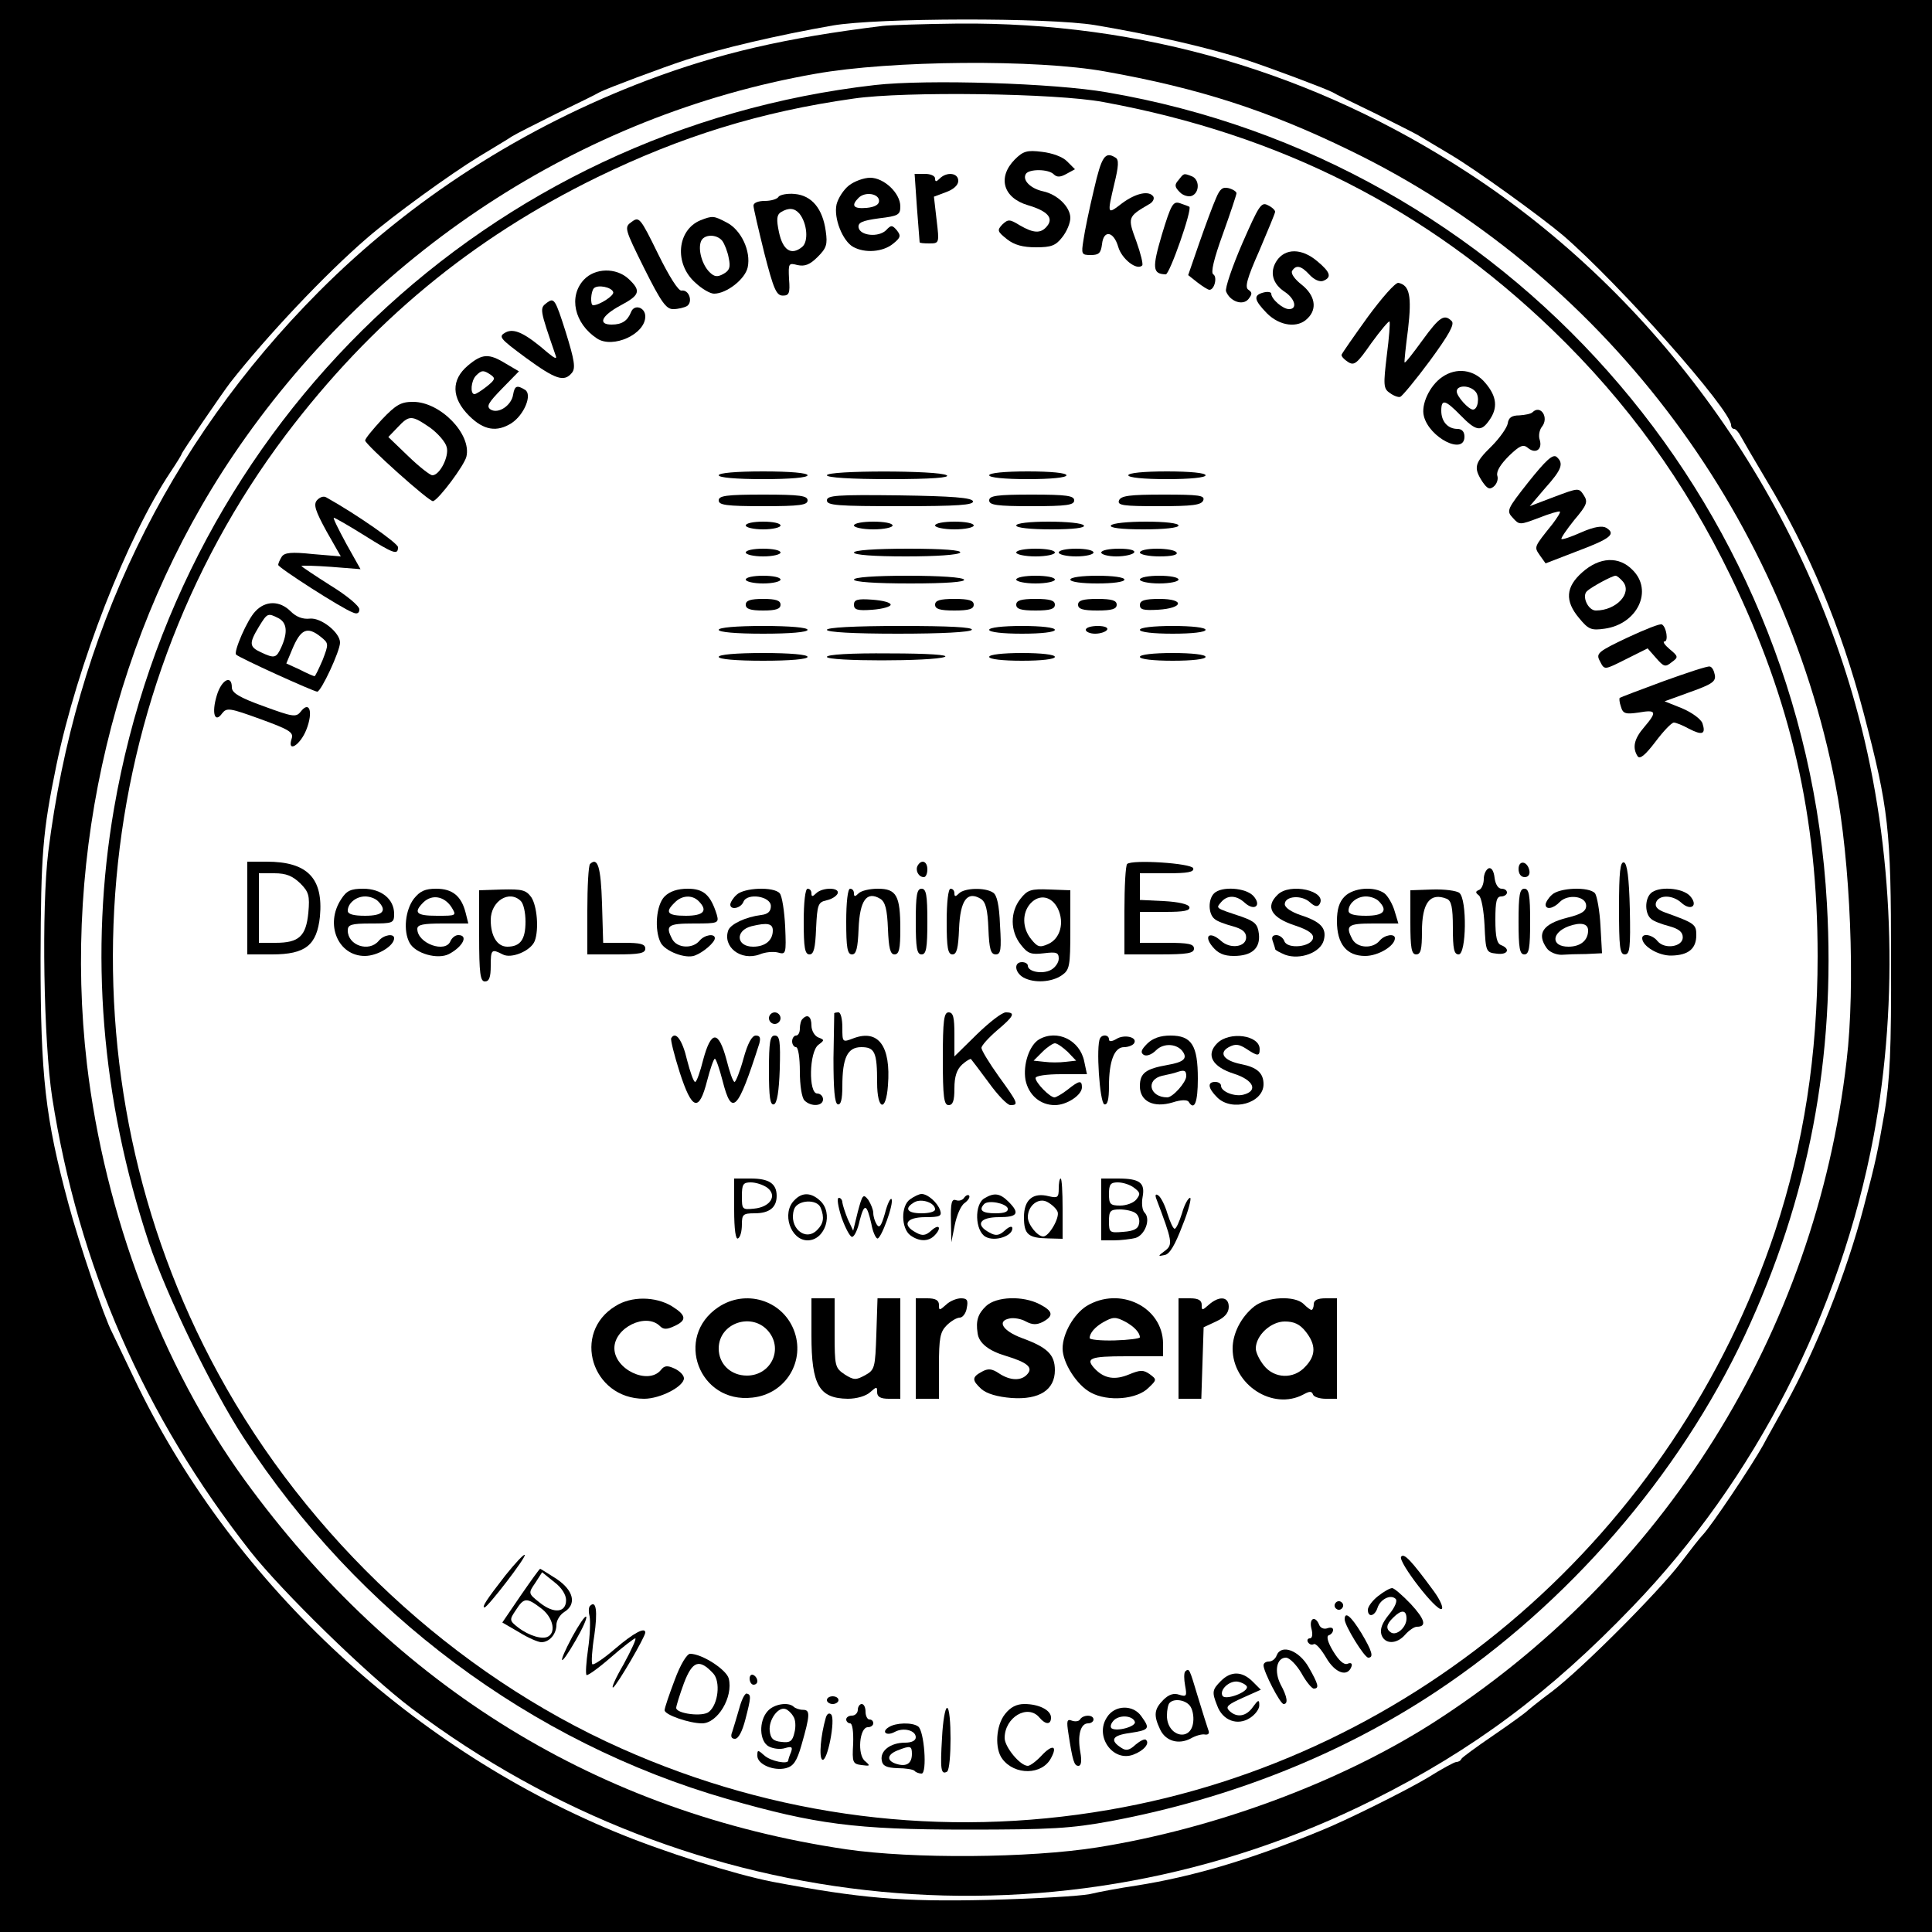 <?xml version="1.0" standalone="no"?>
<!DOCTYPE svg PUBLIC "-//W3C//DTD SVG 20010904//EN"
 "http://www.w3.org/TR/2001/REC-SVG-20010904/DTD/svg10.dtd">
<svg version="1.0" xmlns="http://www.w3.org/2000/svg"
 width="500pt" height="500pt" viewBox="0 0 500 500"
 preserveAspectRatio="xMidYMid meet">
<g transform="translate(0,500) scale(0.1,-0.1)"
fill="#000000" stroke="none">
<path d="M0 2500 l0 -2500 2500 0 2500 0 0 2500 0 2500 -2500 0 -2500 0 0
-2500z m2834 2435 c149 -25 297 -59 391 -90 64 -21 202 -73 222 -83 10 -6 61
-31 113 -56 52 -26 102 -51 110 -56 8 -5 45 -27 82 -49 68 -40 236 -162 293
-210 145 -125 435 -452 435 -491 0 -5 3 -10 8 -10 4 0 12 -9 17 -19 6 -11 35
-61 66 -113 111 -184 193 -380 252 -603 65 -248 71 -301 71 -635 1 -237 -3
-316 -17 -400 -18 -102 -21 -120 -54 -245 -45 -172 -124 -369 -202 -510 -24
-44 -51 -91 -58 -105 -30 -54 -134 -209 -156 -232 -7 -7 -32 -39 -57 -72 -58
-76 -256 -275 -334 -334 -34 -25 -63 -49 -66 -52 -3 -3 -41 -31 -85 -61 -44
-30 -81 -57 -83 -61 -2 -5 -8 -8 -13 -8 -5 0 -38 -18 -73 -40 -55 -33 -213
-112 -281 -139 -180 -74 -329 -118 -475 -141 -41 -6 -95 -16 -120 -22 -25 -5
-144 -12 -265 -15 -221 -5 -328 4 -556 47 -97 19 -282 77 -409 130 -540 224
-997 656 -1244 1175 -26 55 -52 108 -56 117 -20 37 -87 235 -113 333 -60 222
-72 330 -72 635 1 271 5 325 41 500 54 260 183 590 295 758 16 24 29 45 29 47
0 4 106 159 126 185 95 121 247 282 354 374 67 58 216 166 290 211 36 22 75
45 85 52 11 7 63 33 115 59 52 25 103 50 113 56 20 10 158 62 222 83 88 29
237 64 380 89 116 20 558 21 679 1z"/>
<path d="M2285 4933 c-254 -31 -424 -71 -608 -140 -323 -122 -614 -309 -852
-548 -393 -395 -630 -887 -700 -1449 -18 -146 -12 -493 10 -636 68 -435 237
-823 513 -1175 82 -104 303 -320 417 -406 727 -548 1685 -639 2489 -237 258
129 458 278 671 500 318 330 538 761 624 1218 66 353 52 745 -40 1090 -152
572 -520 1084 -1010 1403 -398 260 -843 390 -1319 386 -91 -1 -178 -4 -195 -6z
m575 -118 c242 -43 422 -101 635 -205 645 -313 1118 -931 1255 -1640 39 -198
52 -522 29 -715 -81 -705 -475 -1334 -1074 -1716 -241 -153 -563 -272 -865
-320 -176 -28 -479 -30 -650 -5 -637 94 -1167 419 -1557 956 -214 295 -362
686 -408 1076 -64 549 73 1123 378 1575 353 523 898 881 1507 988 196 35 573
38 750 6z"/>
<path d="M2265 4780 c-1000 -114 -1797 -871 -1970 -1873 -64 -371 -33 -751 90
-1122 46 -137 163 -379 245 -505 296 -455 745 -790 1253 -936 227 -65 331 -79
617 -79 222 0 271 3 375 22 309 58 598 173 843 336 340 226 627 558 797 920
166 355 236 719 213 1119 -59 1051 -833 1923 -1863 2099 -137 24 -466 34 -600
19z m590 -44 c458 -84 837 -276 1163 -590 194 -187 343 -394 461 -637 156
-322 225 -623 225 -984 0 -255 -36 -486 -110 -711 -261 -783 -927 -1361 -1725
-1498 -429 -74 -862 -19 -1261 159 -433 193 -812 546 -1043 970 -420 769 -350
1734 175 2430 221 292 480 507 805 666 218 106 423 170 665 204 131 19 522 14
645 -9z"/>
<path d="M2626 4587 c-45 -46 -30 -99 34 -118 51 -15 67 -33 50 -54 -16 -20
-35 -19 -71 2 -26 16 -30 16 -45 2 -14 -15 -13 -18 12 -38 19 -15 41 -21 75
-21 39 0 51 4 68 26 12 15 21 37 21 50 0 28 -33 61 -71 69 -32 7 -54 29 -44
45 8 13 58 13 72 -1 8 -8 17 -8 33 1 l22 12 -20 20 c-11 12 -39 22 -65 25 -39
5 -49 2 -71 -20z"/>
<path d="M2831 4509 c-12 -50 -24 -108 -27 -130 -6 -37 -5 -39 19 -39 21 0 26
5 29 28 4 38 30 34 42 -7 9 -31 48 -62 62 -48 3 3 -4 31 -15 62 -23 62 -23 64
32 96 10 5 15 14 12 20 -11 17 -46 9 -81 -17 -39 -30 -39 -30 -20 51 11 45 12
62 3 67 -27 17 -36 4 -56 -83z"/>
<path d="M2373 4463 c4 -49 7 -89 7 -90 0 -2 11 -3 25 -3 26 0 26 1 19 60 l-7
61 32 12 c19 7 31 18 31 29 0 21 -30 24 -48 6 -9 -9 -12 -9 -12 0 0 7 -12 12
-26 12 l-27 0 6 -87z"/>
<path d="M3050 4534 c-11 -12 -10 -18 3 -31 8 -9 23 -13 31 -10 21 8 21 43 0
51 -21 8 -20 8 -34 -10z"/>
<path d="M2197 4520 c-14 -11 -28 -33 -32 -49 -8 -36 16 -95 43 -110 31 -17
77 -13 103 8 20 16 21 21 10 35 -12 14 -15 14 -28 0 -20 -19 -67 -14 -71 7 -2
13 9 18 53 24 50 6 55 9 55 31 0 34 -42 74 -78 74 -16 0 -41 -9 -55 -20z m78
-40 c0 -10 -12 -16 -32 -18 -35 -3 -41 6 -21 26 17 17 53 11 53 -8z"/>
<path d="M3147 4487 c-8 -18 -27 -69 -43 -115 l-29 -84 24 -19 c13 -10 27 -19
31 -19 13 0 21 33 10 40 -7 4 1 39 25 105 19 53 35 101 35 105 0 4 -9 10 -20
13 -16 4 -23 -2 -33 -26z"/>
<path d="M2015 4491 c-3 -6 -19 -11 -36 -11 -17 0 -29 -5 -29 -12 0 -7 13 -62
28 -123 24 -93 31 -110 48 -110 16 0 19 6 16 43 -2 41 -1 42 22 36 19 -4 32 1
52 21 23 23 26 32 21 67 -8 58 -36 92 -80 96 -19 2 -38 -2 -42 -7z m54 -44
c20 -25 24 -72 7 -86 -28 -23 -50 -9 -60 38 -7 33 -6 45 5 52 20 12 35 11 48
-4z"/>
<path d="M3007 4393 c-26 -88 -24 -102 10 -103 10 0 69 168 61 175 -2 1 -12 5
-24 9 -18 6 -23 -2 -47 -81z"/>
<path d="M3215 4370 c-26 -60 -45 -116 -42 -124 10 -26 43 -38 58 -20 10 13
10 17 0 24 -10 6 -4 29 28 101 22 52 41 97 41 101 0 4 -8 12 -19 17 -17 9 -23
-1 -66 -99z"/>
<path d="M1635 4426 c-20 -14 -19 -17 32 -120 44 -88 57 -106 75 -106 13 0 29
4 36 8 16 11 5 43 -14 40 -8 -2 -32 36 -61 95 -46 94 -49 97 -68 83z"/>
<path d="M1813 4430 c-61 -25 -69 -113 -13 -162 17 -16 38 -28 48 -28 32 0 80
37 87 68 9 42 -17 97 -54 116 -34 18 -37 18 -68 6z m56 -53 c6 -8 14 -28 17
-45 5 -24 2 -32 -14 -41 -16 -9 -24 -7 -36 5 -19 19 -30 58 -22 79 7 19 40 20
55 2z"/>
<path d="M3304 4325 c-19 -29 -11 -60 22 -81 26 -18 32 -44 10 -44 -16 0 -46
26 -46 40 0 4 -9 6 -20 3 -27 -7 -25 -19 9 -54 33 -33 80 -39 105 -13 26 25
19 60 -15 87 -18 14 -29 29 -25 36 10 16 23 14 45 -10 12 -13 26 -19 35 -16
23 9 20 22 -15 51 -40 34 -83 34 -105 1z"/>
<path d="M1511 4276 c-40 -43 -25 -113 34 -152 41 -27 125 11 125 57 0 24 -29
33 -37 11 -9 -22 -23 -32 -50 -32 -37 0 -26 23 22 49 51 27 55 38 22 69 -32
30 -87 29 -116 -2z m76 -32 c3 -9 -36 -34 -52 -34 -8 0 -6 36 2 44 10 10 46 3
50 -10z"/>
<path d="M3540 4180 c-36 -50 -66 -93 -68 -98 -1 -4 6 -12 17 -19 16 -10 23
-4 60 49 24 33 45 58 47 56 2 -3 -1 -42 -7 -88 -9 -76 -9 -86 8 -97 9 -7 22
-12 27 -10 5 2 40 44 77 94 49 67 64 94 56 102 -19 19 -31 12 -76 -50 -24 -33
-44 -59 -46 -57 -1 2 3 41 9 86 10 86 4 114 -25 120 -8 1 -43 -39 -79 -88z"/>
<path d="M1416 4217 c-20 -15 -20 -15 22 -137 4 -10 -2 -8 -19 6 -60 52 -88
65 -110 54 -20 -11 -17 -15 52 -66 78 -57 99 -63 119 -39 10 12 7 32 -16 106
-27 85 -30 89 -48 76z"/>
<path d="M1211 4054 c-44 -37 -43 -84 3 -130 38 -38 72 -43 110 -19 33 22 54
74 35 86 -21 13 -27 11 -31 -12 -4 -28 -38 -51 -58 -39 -12 8 -7 17 29 54 l44
45 -34 20 c-44 27 -61 26 -98 -5z m59 -24 c13 -9 11 -13 -10 -30 -14 -11 -28
-20 -32 -20 -12 0 -9 35 4 48 14 14 19 15 38 2z"/>
<path d="M3732 4024 c-32 -22 -55 -71 -47 -101 14 -56 105 -102 105 -53 0 13
-7 20 -18 20 -25 0 -42 19 -42 47 0 31 10 29 50 -12 40 -41 53 -43 74 -13 23
32 20 62 -10 97 -29 35 -75 41 -112 15z m87 -38 c11 -13 6 -46 -7 -46 -11 0
-42 34 -42 47 0 17 34 17 49 -1z"/>
<path d="M988 3914 c-23 -25 -43 -49 -43 -54 0 -10 168 -161 176 -157 16 6 80
92 86 115 14 58 -67 142 -138 142 -31 0 -44 -7 -81 -46z m124 -20 c21 -15 41
-38 44 -51 7 -24 -18 -73 -37 -73 -6 0 -34 22 -62 49 l-52 50 24 25 c30 32 36
32 83 0z"/>
<path d="M3966 3933 c-4 -4 -19 -7 -34 -8 -20 0 -28 -6 -30 -21 -2 -11 -21
-38 -42 -59 -44 -43 -47 -55 -24 -91 13 -19 19 -22 30 -13 8 7 12 19 9 28 -3
11 8 29 30 51 28 27 37 31 49 21 20 -17 38 -4 31 20 -4 11 -1 26 5 34 20 24
-3 59 -24 38z"/>
<path d="M3956 3753 c-56 -71 -58 -75 -41 -93 17 -19 18 -19 68 0 28 11 52 18
54 16 2 -2 -7 -16 -19 -32 -49 -61 -48 -59 -33 -81 l15 -21 83 32 c85 32 100
44 74 60 -10 6 -31 3 -63 -11 -27 -12 -50 -20 -53 -18 -2 2 13 24 33 49 33 39
36 47 25 64 -13 20 -13 20 -77 -4 l-63 -24 40 47 c43 48 49 64 29 81 -10 7
-28 -10 -72 -65z"/>
<path d="M1860 3770 c0 -6 45 -10 115 -10 70 0 115 4 115 10 0 6 -45 10 -115
10 -70 0 -115 -4 -115 -10z"/>
<path d="M2140 3770 c0 -6 61 -10 163 -10 108 0 157 4 147 10 -20 13 -310 13
-310 0z"/>
<path d="M2560 3770 c0 -6 40 -10 100 -10 60 0 100 4 100 10 0 6 -40 10 -100
10 -60 0 -100 -4 -100 -10z"/>
<path d="M2920 3770 c0 -6 40 -10 100 -10 60 0 100 4 100 10 0 6 -40 10 -100
10 -60 0 -100 -4 -100 -10z"/>
<path d="M820 3705 c-9 -11 -4 -27 25 -80 l37 -65 -72 6 c-56 6 -74 4 -81 -7
-5 -8 -9 -17 -9 -21 0 -7 165 -113 193 -123 11 -5 17 -2 17 8 0 9 -34 37 -75
62 -41 26 -75 49 -75 50 0 2 35 1 77 -2 l76 -6 -37 66 c-20 37 -35 67 -32 67
3 0 38 -20 78 -45 78 -49 88 -52 88 -31 0 10 -107 85 -186 129 -7 4 -17 0 -24
-8z"/>
<path d="M1860 3705 c0 -12 19 -15 115 -15 96 0 115 3 115 15 0 12 -19 15
-115 15 -96 0 -115 -3 -115 -15z"/>
<path d="M2140 3705 c0 -13 27 -15 191 -15 148 0 190 3 187 13 -4 9 -53 13
-191 15 -162 2 -187 0 -187 -13z"/>
<path d="M2560 3705 c0 -12 19 -15 110 -15 91 0 110 3 110 15 0 12 -19 15
-110 15 -91 0 -110 -3 -110 -15z"/>
<path d="M2896 3705 c-5 -13 11 -15 103 -15 88 0 110 3 115 15 5 13 -11 15
-103 15 -88 0 -110 -3 -115 -15z"/>
<path d="M1930 3640 c0 -5 20 -10 45 -10 25 0 45 5 45 10 0 6 -20 10 -45 10
-25 0 -45 -4 -45 -10z"/>
<path d="M2210 3640 c0 -5 23 -10 50 -10 28 0 50 5 50 10 0 6 -22 10 -50 10
-27 0 -50 -4 -50 -10z"/>
<path d="M2420 3640 c0 -5 23 -10 50 -10 28 0 50 5 50 10 0 6 -22 10 -50 10
-27 0 -50 -4 -50 -10z"/>
<path d="M2630 3640 c0 -6 37 -10 91 -10 57 0 88 4 84 10 -3 6 -44 10 -91 10
-49 0 -84 -4 -84 -10z"/>
<path d="M2875 3640 c-4 -6 27 -10 84 -10 54 0 91 4 91 10 0 6 -35 10 -84 10
-47 0 -88 -4 -91 -10z"/>
<path d="M1930 3570 c0 -5 20 -10 45 -10 25 0 45 5 45 10 0 6 -20 10 -45 10
-25 0 -45 -4 -45 -10z"/>
<path d="M2210 3570 c0 -6 51 -10 134 -10 79 0 137 4 141 10 4 6 -43 10 -134
10 -87 0 -141 -4 -141 -10z"/>
<path d="M2630 3570 c0 -5 23 -10 50 -10 28 0 50 5 50 10 0 6 -22 10 -50 10
-27 0 -50 -4 -50 -10z"/>
<path d="M2740 3570 c0 -5 20 -10 45 -10 25 0 45 5 45 10 0 6 -20 10 -45 10
-25 0 -45 -4 -45 -10z"/>
<path d="M2850 3570 c0 -5 18 -10 39 -10 22 0 43 5 46 10 4 6 -12 10 -39 10
-25 0 -46 -4 -46 -10z"/>
<path d="M2950 3570 c0 -5 23 -10 51 -10 31 0 48 4 44 10 -3 6 -26 10 -51 10
-24 0 -44 -4 -44 -10z"/>
<path d="M4095 3519 c-43 -38 -46 -74 -8 -119 24 -29 31 -32 66 -27 85 12 126
99 72 152 -35 36 -85 34 -130 -6z m105 -24 c25 -30 -17 -75 -70 -75 -20 0 -37
37 -23 50 10 10 65 40 74 40 4 0 12 -7 19 -15z"/>
<path d="M1930 3500 c0 -5 20 -10 45 -10 25 0 45 5 45 10 0 6 -20 10 -45 10
-25 0 -45 -4 -45 -10z"/>
<path d="M2210 3500 c0 -6 55 -10 146 -10 94 0 143 4 139 10 -4 6 -63 10 -146
10 -86 0 -139 -4 -139 -10z"/>
<path d="M2630 3500 c0 -5 23 -10 50 -10 28 0 50 5 50 10 0 6 -22 10 -50 10
-27 0 -50 -4 -50 -10z"/>
<path d="M2770 3500 c0 -6 30 -10 70 -10 40 0 70 4 70 10 0 6 -30 10 -70 10
-40 0 -70 -4 -70 -10z"/>
<path d="M2950 3500 c0 -5 23 -10 50 -10 28 0 50 5 50 10 0 6 -22 10 -50 10
-27 0 -50 -4 -50 -10z"/>
<path d="M1930 3435 c0 -11 12 -15 45 -15 33 0 45 4 45 15 0 11 -12 15 -45 15
-33 0 -45 -4 -45 -15z"/>
<path d="M2210 3435 c0 -13 9 -16 48 -13 26 2 47 8 47 13 0 6 -21 11 -47 13
-39 3 -48 0 -48 -13z"/>
<path d="M2420 3435 c0 -11 12 -15 50 -15 38 0 50 4 50 15 0 11 -12 15 -50 15
-38 0 -50 -4 -50 -15z"/>
<path d="M2630 3435 c0 -11 12 -15 50 -15 38 0 50 4 50 15 0 11 -12 15 -50 15
-38 0 -50 -4 -50 -15z"/>
<path d="M2790 3435 c0 -11 12 -15 50 -15 38 0 50 4 50 15 0 11 -12 15 -50 15
-38 0 -50 -4 -50 -15z"/>
<path d="M2950 3434 c0 -12 10 -14 47 -12 66 4 70 28 4 28 -39 0 -51 -4 -51
-16z"/>
<path d="M661 3418 c-21 -21 -57 -105 -50 -112 7 -8 201 -96 210 -96 10 0 59
105 59 127 0 26 -49 65 -78 62 -18 -2 -35 4 -50 19 -28 28 -65 28 -91 0z m60
-18 c22 -12 24 -37 7 -75 -13 -28 -17 -30 -53 -13 -30 14 -31 23 -5 66 22 36
23 36 51 22z m109 -48 c21 -17 21 -18 5 -60 -10 -23 -19 -42 -21 -42 -2 0 -19
7 -38 17 l-35 16 15 36 c22 53 39 61 74 33z"/>
<path d="M4212 3350 c-76 -36 -82 -41 -72 -60 13 -25 10 -25 72 6 l52 26 22
-25 c20 -23 24 -24 40 -11 18 13 18 15 -5 34 -13 11 -19 20 -13 20 10 0 5 37
-7 44 -4 3 -44 -13 -89 -34z"/>
<path d="M1860 3370 c0 -6 45 -10 115 -10 70 0 115 4 115 10 0 6 -45 10 -115
10 -70 0 -115 -4 -115 -10z"/>
<path d="M2140 3370 c0 -6 68 -10 184 -10 113 0 187 4 191 10 4 7 -60 10 -184
10 -121 0 -191 -4 -191 -10z"/>
<path d="M2560 3370 c0 -6 35 -10 85 -10 50 0 85 4 85 10 0 6 -35 10 -85 10
-50 0 -85 -4 -85 -10z"/>
<path d="M2810 3370 c0 -5 11 -10 24 -10 14 0 28 5 31 10 4 6 -7 10 -24 10
-17 0 -31 -4 -31 -10z"/>
<path d="M2950 3370 c0 -6 35 -10 85 -10 50 0 85 4 85 10 0 6 -35 10 -85 10
-50 0 -85 -4 -85 -10z"/>
<path d="M1860 3300 c0 -6 45 -10 115 -10 70 0 115 4 115 10 0 6 -45 10 -115
10 -70 0 -115 -4 -115 -10z"/>
<path d="M2140 3300 c0 -12 276 -12 305 0 12 5 -42 9 -142 9 -103 1 -163 -3
-163 -9z"/>
<path d="M2560 3300 c0 -6 35 -10 85 -10 50 0 85 4 85 10 0 6 -35 10 -85 10
-50 0 -85 -4 -85 -10z"/>
<path d="M2950 3300 c0 -6 35 -10 85 -10 50 0 85 4 85 10 0 6 -35 10 -85 10
-50 0 -85 -4 -85 -10z"/>
<path d="M4305 3237 c-60 -22 -112 -42 -113 -43 -2 -1 -1 -12 3 -23 5 -18 12
-20 46 -15 46 8 48 2 14 -38 -26 -30 -31 -53 -17 -75 6 -9 20 3 46 37 21 28
42 50 48 50 5 0 23 -7 39 -16 35 -18 44 -14 35 14 -4 11 -27 28 -53 39 l-45
18 66 24 c56 20 67 27 64 44 -2 11 -7 21 -13 22 -5 2 -59 -16 -120 -38z"/>
<path d="M561 3200 c-14 -46 -5 -73 14 -46 12 15 19 14 99 -15 74 -27 86 -34
81 -50 -13 -39 22 -18 38 23 18 46 8 76 -15 46 -12 -15 -21 -13 -95 14 -64 23
-83 35 -83 49 0 34 -27 20 -39 -21z"/>
<path d="M640 2650 l0 -120 64 0 c87 0 116 24 124 98 9 99 -32 142 -138 142
l-50 0 0 -120z m137 64 c22 -22 25 -32 21 -76 -6 -61 -24 -78 -85 -78 l-43 0
0 90 0 90 40 0 c31 0 47 -7 67 -26z"/>
<path d="M1527 2764 c-4 -4 -7 -58 -7 -121 l0 -113 75 0 c60 0 75 3 75 15 0
12 -13 15 -55 15 l-54 0 -3 102 c-3 94 -11 121 -31 102z"/>
<path d="M2375 2760 c-7 -12 2 -30 16 -30 5 0 9 9 9 20 0 21 -15 27 -25 10z"/>
<path d="M2917 2764 c-4 -4 -7 -58 -7 -121 l0 -113 90 0 c73 0 90 3 90 15 0
12 -14 15 -70 15 l-70 0 0 40 0 40 66 0 c48 0 65 3 62 13 -3 7 -28 13 -66 15
l-62 3 0 34 0 35 71 0 c52 0 70 3 67 13 -5 13 -158 23 -171 11z"/>
<path d="M3930 2751 c0 -12 6 -21 16 -21 9 0 14 7 12 17 -5 25 -28 28 -28 4z"/>
<path d="M4190 2651 c0 -102 2 -121 15 -121 13 0 15 17 13 117 -2 82 -7 118
-15 121 -10 3 -13 -25 -13 -117z"/>
<path d="M3853 2753 c-7 -3 -13 -15 -13 -28 0 -13 -6 -26 -12 -28 -10 -4 -10
-7 -1 -14 7 -5 13 -39 15 -78 3 -68 4 -70 31 -73 29 -4 37 12 12 22 -11 4 -15
21 -15 66 0 47 3 60 15 60 8 0 15 5 15 10 0 6 -6 10 -14 10 -9 0 -16 12 -18
28 -2 18 -8 27 -15 25z"/>
<path d="M883 2673 c-43 -65 -8 -147 61 -147 33 0 76 26 76 46 0 13 -27 9 -40
-7 -25 -30 -80 -12 -80 27 0 15 9 18 60 18 57 0 60 1 60 25 0 38 -33 65 -80
65 -32 0 -43 -5 -57 -27z m95 -5 c25 -25 13 -38 -33 -38 -30 0 -45 4 -45 13 0
19 21 37 45 37 12 0 26 -5 33 -12z"/>
<path d="M1071 2674 c-22 -29 -28 -83 -11 -114 15 -28 73 -44 102 -29 36 19
51 49 24 49 -8 0 -16 -7 -20 -15 -12 -33 -86 -7 -86 31 0 11 15 14 66 14 l66
0 -7 28 c-11 43 -34 62 -76 62 -29 0 -42 -6 -58 -26z m97 -21 c14 -23 14 -23
-37 -23 -54 0 -62 8 -35 35 22 21 53 16 72 -12z"/>
<path d="M1240 2578 c0 -98 3 -118 15 -118 11 0 15 11 15 40 0 43 2 45 31 30
22 -12 73 9 83 35 11 30 6 90 -9 113 -14 19 -24 21 -75 20 l-60 -2 0 -118z
m108 90 c7 -7 12 -30 12 -53 0 -46 -13 -65 -47 -65 -26 0 -43 27 -43 69 0 49
48 79 78 49z"/>
<path d="M1720 2680 c-22 -22 -27 -87 -10 -120 12 -22 64 -42 88 -33 22 8 52
34 52 45 0 13 -27 9 -40 -7 -18 -21 -57 -19 -70 4 -19 36 -12 41 56 41 63 0
65 1 59 23 -16 51 -34 67 -75 67 -27 0 -47 -7 -60 -20z m88 -12 c25 -25 13
-38 -33 -38 -48 0 -55 9 -29 34 18 19 45 21 62 4z"/>
<path d="M1906 2684 c-9 -8 -16 -20 -16 -25 0 -15 27 -10 34 7 9 24 71 15 71
-11 0 -14 -8 -21 -25 -23 -40 -5 -78 -23 -85 -39 -16 -43 32 -81 81 -63 14 6
35 8 47 5 21 -6 22 -4 19 67 -2 40 -8 79 -14 86 -15 18 -93 15 -112 -4z m94
-92 c0 -26 -20 -42 -51 -42 -44 0 -47 42 -4 53 41 10 55 7 55 -11z"/>
<path d="M2080 2615 c0 -68 3 -85 15 -85 11 0 15 16 17 67 3 62 5 68 27 73 14
3 26 11 29 18 5 16 -40 16 -56 0 -9 -9 -12 -9 -12 0 0 7 -4 12 -10 12 -6 0
-10 -35 -10 -85z"/>
<path d="M2190 2615 c0 -68 3 -85 15 -85 11 0 15 16 17 66 3 74 21 99 56 78
13 -8 18 -27 20 -78 2 -50 6 -66 17 -66 12 0 15 15 15 66 0 86 -10 104 -58
104 -21 0 -43 -5 -50 -12 -9 -9 -12 -9 -12 0 0 7 -4 12 -10 12 -6 0 -10 -35
-10 -85z"/>
<path d="M2370 2615 c0 -69 3 -85 15 -85 12 0 15 16 15 85 0 69 -3 85 -15 85
-12 0 -15 -16 -15 -85z"/>
<path d="M2450 2615 c0 -68 3 -85 15 -85 11 0 15 16 17 66 3 74 21 99 56 78
13 -8 18 -27 20 -78 2 -52 6 -66 19 -66 13 0 15 12 11 76 -2 52 -8 78 -18 84
-21 14 -74 12 -88 -2 -9 -9 -12 -9 -12 0 0 7 -4 12 -10 12 -6 0 -10 -35 -10
-85z"/>
<path d="M2641 2674 c-27 -34 -27 -84 1 -119 18 -23 26 -26 60 -22 32 4 38 2
38 -14 0 -10 -9 -23 -20 -29 -22 -12 -60 -5 -60 11 0 5 -7 9 -15 9 -22 0 -19
-27 4 -40 28 -15 73 -12 99 6 20 14 22 23 22 117 l0 103 -54 2 c-48 2 -57 -1
-75 -24z m97 -26 c17 -36 6 -77 -25 -91 -22 -10 -28 -8 -44 12 -24 29 -24 69
-2 93 23 25 55 19 71 -14z"/>
<path d="M3142 2688 c-16 -16 -15 -53 1 -66 6 -6 28 -14 47 -19 25 -7 35 -15
35 -29 0 -25 -41 -31 -65 -9 -29 26 -46 14 -22 -15 14 -17 29 -24 55 -24 47 0
69 20 65 57 -3 25 -10 32 -43 44 -72 24 -68 22 -55 38 16 19 39 19 61 -1 25
-23 45 -8 23 17 -20 22 -83 26 -102 7z"/>
<path d="M3306 2684 c-32 -31 -16 -59 45 -79 36 -12 49 -22 47 -33 -4 -23 -66
-29 -74 -8 -3 9 -13 16 -21 16 -10 0 -13 -6 -9 -16 3 -9 6 -18 6 -20 0 -3 12
-9 26 -15 39 -14 92 6 100 38 8 31 -8 48 -61 65 -23 8 -40 19 -40 28 0 21 43
25 65 5 12 -11 20 -13 25 -5 21 34 -77 57 -109 24z"/>
<path d="M3480 2680 c-14 -14 -20 -33 -20 -64 0 -59 25 -90 73 -90 34 0 77 26
77 46 0 13 -27 9 -40 -7 -18 -21 -57 -19 -70 4 -19 36 -12 41 54 41 l65 0 -10
33 c-5 17 -17 38 -26 45 -26 19 -80 15 -103 -8z m88 -12 c25 -25 13 -38 -33
-38 -30 0 -45 4 -45 13 0 19 21 37 45 37 12 0 26 -5 33 -12z"/>
<path d="M3650 2613 c0 -67 3 -83 15 -83 12 0 15 13 15 59 0 75 21 102 64 85
12 -5 16 -21 16 -75 0 -55 3 -69 15 -69 20 0 22 142 2 159 -7 6 -39 10 -70 9
l-57 -2 0 -83z"/>
<path d="M3930 2615 c0 -69 3 -85 15 -85 12 0 15 16 15 85 0 69 -3 85 -15 85
-12 0 -15 -16 -15 -85z"/>
<path d="M4016 2684 c-9 -8 -16 -20 -16 -25 0 -14 20 -11 37 7 21 21 68 15 68
-10 0 -14 -12 -22 -49 -31 -63 -16 -80 -41 -53 -79 7 -10 24 -17 38 -17 13 1
42 2 64 2 l41 2 -4 71 c-2 39 -9 77 -14 84 -15 18 -93 15 -112 -4z m94 -92 c0
-26 -20 -42 -51 -42 -45 0 -45 36 1 53 31 11 50 7 50 -11z"/>
<path d="M4272 2688 c-16 -16 -15 -53 1 -66 6 -6 28 -14 47 -19 25 -7 35 -15
35 -29 0 -24 -46 -32 -65 -10 -13 17 -40 22 -40 8 0 -21 43 -46 76 -45 44 1
64 18 64 53 0 28 -4 31 -82 59 -19 7 -26 15 -22 26 8 20 43 19 65 -1 25 -23
45 -8 23 17 -20 22 -83 26 -102 7z"/>
<path d="M1990 2365 c0 -8 7 -15 15 -15 8 0 15 7 15 15 0 8 -7 15 -15 15 -8 0
-15 -7 -15 -15z"/>
<path d="M2159 2378 c0 -2 -1 -54 -2 -117 0 -80 3 -116 11 -119 8 -2 12 12 12
47 0 73 13 101 49 101 35 0 41 -13 41 -92 0 -71 23 -78 28 -7 8 102 -25 146
-89 122 -29 -11 -29 -11 -29 28 0 21 -4 39 -10 39 -5 0 -10 -1 -11 -2z"/>
<path d="M2440 2260 c0 -100 3 -120 15 -120 11 0 15 11 15 43 0 31 6 49 20 62
11 10 22 16 23 14 2 -2 23 -30 46 -61 23 -32 48 -58 56 -58 22 0 20 5 -30 74
-25 35 -45 68 -45 74 0 6 18 26 40 45 44 37 49 47 23 47 -10 0 -43 -26 -75
-57 l-58 -57 0 57 c0 44 -3 57 -15 57 -12 0 -15 -20 -15 -120z"/>
<path d="M2077 2363 c-4 -3 -7 -15 -7 -25 0 -10 -4 -18 -10 -18 -5 0 -10 -7
-10 -15 0 -8 5 -15 10 -15 6 0 10 -28 10 -63 0 -36 5 -68 12 -75 17 -17 48
-15 48 3 0 8 -7 15 -15 15 -23 0 -21 108 3 126 16 12 16 13 0 19 -10 4 -18 18
-18 31 0 23 -10 31 -23 17z"/>
<path d="M1737 2313 c-2 -4 8 -44 22 -88 32 -99 50 -104 71 -22 8 31 17 57 20
57 3 0 12 -26 20 -57 24 -94 39 -79 95 96 4 15 2 21 -9 21 -10 0 -21 -20 -32
-60 -9 -33 -20 -60 -23 -60 -4 0 -13 26 -21 58 -10 37 -20 57 -30 57 -10 0
-20 -20 -30 -57 -8 -32 -17 -58 -21 -58 -4 0 -13 26 -21 57 -12 52 -30 76 -41
56z"/>
<path d="M1990 2229 c0 -68 3 -90 13 -87 8 3 13 33 15 91 2 73 0 87 -13 87
-12 0 -15 -16 -15 -91z"/>
<path d="M2689 2310 c-25 -15 -42 -65 -35 -105 8 -39 38 -65 76 -65 31 0 70
26 70 46 0 19 -7 18 -37 -6 -14 -11 -30 -20 -34 -20 -12 0 -49 38 -49 50 0 6
29 10 66 10 l67 0 -7 33 c-11 55 -70 84 -117 57z m74 -32 l22 -23 -27 -3 c-16
-2 -40 -2 -55 0 l-28 3 23 23 c12 12 27 22 32 22 6 0 20 -10 33 -22z"/>
<path d="M2847 2313 c-11 -19 -1 -167 11 -171 8 -2 12 11 12 47 0 65 14 101
39 101 11 0 23 5 26 10 10 16 -26 24 -46 11 -12 -7 -19 -7 -19 -1 0 12 -17 14
-23 3z"/>
<path d="M2969 2299 c-16 -16 -18 -23 -9 -29 7 -4 20 0 32 12 20 20 56 17 70
-5 11 -17 0 -26 -40 -33 -57 -10 -72 -21 -72 -55 0 -39 35 -57 85 -42 21 7 37
7 41 2 15 -25 24 -2 24 59 0 87 -16 112 -71 112 -26 0 -46 -7 -60 -21z m101
-84 c0 -16 -35 -55 -49 -55 -46 0 -57 46 -13 56 15 3 32 7 37 9 20 7 25 5 25
-10z"/>
<path d="M3150 2300 c-30 -30 -13 -61 44 -79 50 -16 63 -44 24 -54 -23 -6 -58
8 -58 23 0 6 -7 10 -15 10 -21 0 -19 -16 5 -40 38 -38 120 -15 120 34 0 29
-17 44 -58 52 -45 9 -59 29 -32 44 17 9 26 8 45 -4 30 -20 35 -20 35 -1 0 36
-78 47 -110 15z"/>
<path d="M1900 1869 c0 -51 4 -78 10 -74 6 3 10 19 10 36 0 26 3 29 33 29 38
0 57 15 57 45 0 32 -20 45 -67 45 l-43 0 0 -81z m86 57 c26 -20 8 -50 -35 -54
-30 -3 -31 -2 -31 32 0 31 3 36 23 36 13 0 32 -6 43 -14z"/>
<path d="M2740 1924 c0 -23 -3 -25 -25 -20 -42 11 -65 -9 -65 -54 0 -45 11
-54 63 -55 l37 -1 0 78 c0 43 -2 78 -5 78 -3 0 -5 -12 -5 -26z m-3 -60 c6 -15
-22 -64 -37 -64 -15 0 -40 31 -40 50 0 30 28 52 51 39 11 -6 23 -17 26 -25z"/>
<path d="M2850 1870 l0 -80 33 0 c17 0 42 3 55 6 25 7 41 49 24 66 -6 6 -8 24
-5 40 7 37 -7 48 -64 48 l-43 0 0 -80z m85 56 c16 -12 17 -16 6 -30 -7 -9 -26
-16 -42 -16 -26 0 -29 4 -29 30 0 25 4 30 23 30 13 0 32 -6 42 -14z m3 -65 c8
-5 12 -17 10 -27 -2 -14 -13 -20 -41 -22 -35 -3 -37 -2 -37 27 0 27 3 31 28
31 15 0 33 -4 40 -9z"/>
<path d="M2056 1894 c-34 -33 -10 -104 34 -104 46 0 68 71 32 103 -23 21 -46
22 -66 1z m68 -20 c10 -25 7 -41 -9 -57 -31 -32 -75 7 -60 53 8 25 60 28 69 4z"/>
<path d="M2220 1864 l-12 -49 -14 30 c-7 17 -13 36 -14 43 0 6 -4 12 -9 12 -6
0 -2 -23 7 -51 10 -28 22 -50 27 -50 6 0 15 19 20 43 12 45 18 43 30 -9 3 -18
10 -35 15 -38 9 -6 45 93 37 102 -3 3 -11 -14 -17 -38 -9 -31 -14 -39 -21 -28
-5 8 -9 21 -9 30 0 8 -6 23 -13 34 -13 16 -15 14 -27 -31z"/>
<path d="M2355 1896 c-24 -17 -23 -75 1 -93 22 -16 46 -17 62 -1 20 20 13 32
-7 14 -15 -14 -24 -15 -40 -6 -38 20 -26 40 24 40 38 0 43 3 38 18 -7 20 -32
42 -48 42 -6 0 -19 -6 -30 -14z m65 -26 c0 -6 -16 -10 -35 -10 -38 0 -46 13
-18 29 19 10 53 -2 53 -19z"/>
<path d="M2495 1900 c-4 -6 -13 -9 -21 -6 -11 4 -14 -7 -13 -52 l1 -57 9 45
c5 25 16 51 26 57 9 7 14 15 11 19 -3 3 -9 0 -13 -6z"/>
<path d="M2548 1899 c-27 -15 -25 -85 3 -100 24 -13 69 2 69 22 0 7 -8 5 -19
-5 -15 -14 -24 -15 -40 -6 -38 20 -26 40 24 40 49 0 55 10 25 40 -22 22 -37
24 -62 9z m60 -26 c2 -9 -8 -13 -32 -13 -34 0 -44 8 -29 24 11 11 56 2 61 -11z"/>
<path d="M2992 1899 c42 -111 44 -120 23 -136 -19 -14 -19 -15 -1 -11 13 2 27
26 46 76 16 39 24 72 20 72 -5 0 -15 -18 -21 -40 -7 -22 -15 -40 -19 -40 -4 0
-12 18 -19 40 -6 21 -17 42 -23 46 -7 5 -9 2 -6 -7z"/>
<path d="M1593 1620 c-114 -69 -62 -240 74 -240 42 0 103 32 103 53 0 8 -11
19 -24 25 -19 9 -27 8 -36 -4 -33 -39 -120 2 -120 57 0 53 82 93 118 57 9 -9
18 -9 37 0 33 15 32 28 -7 52 -42 25 -104 26 -145 0z"/>
<path d="M1859 1617 c-115 -77 -50 -250 88 -234 87 9 139 96 107 176 -31 77
-125 105 -195 58z m131 -64 c37 -47 4 -113 -57 -113 -42 0 -73 30 -73 70 0 67
88 96 130 43z"/>
<path d="M2100 1544 c0 -129 20 -163 94 -164 23 0 47 7 58 17 17 15 18 15 18
0 0 -12 9 -17 30 -17 l30 0 0 130 0 130 -30 0 -29 0 -3 -92 c-3 -88 -4 -93
-29 -107 -24 -13 -29 -13 -53 2 -25 17 -26 21 -26 107 l0 90 -30 0 -30 0 0
-96z"/>
<path d="M2370 1510 l0 -130 30 0 30 0 0 85 c0 72 3 88 20 105 11 11 26 20 34
20 7 0 16 11 18 25 4 20 1 25 -15 25 -11 0 -29 -7 -39 -17 -17 -15 -18 -15
-18 0 0 12 -9 17 -30 17 l-30 0 0 -130z"/>
<path d="M2552 1620 c-21 -20 -27 -38 -22 -70 3 -26 29 -46 73 -59 56 -17 71
-30 56 -47 -15 -18 -44 -18 -74 2 -18 12 -28 13 -44 4 -26 -14 -26 -22 -1 -45
14 -12 41 -20 78 -23 72 -5 112 21 112 72 0 40 -19 59 -85 83 -51 19 -66 45
-31 51 10 2 29 -1 41 -8 17 -9 28 -9 44 -1 29 16 26 28 -9 46 -43 22 -111 20
-138 -5z"/>
<path d="M2812 1620 c-33 -21 -62 -71 -62 -110 0 -37 37 -95 73 -114 44 -24
120 -18 150 13 21 20 21 21 2 35 -16 11 -24 11 -53 -1 -36 -15 -63 -11 -87 13
-28 29 -15 34 80 34 l95 0 0 33 c-1 95 -112 149 -198 97z m101 -41 c22 -12 37
-28 37 -40 0 -3 -29 -7 -65 -8 -36 -1 -65 2 -65 6 0 13 14 29 35 41 25 14 32
15 58 1z"/>
<path d="M3050 1510 l0 -130 30 0 29 0 3 93 3 92 32 15 c22 10 33 22 33 38 0
27 -25 29 -52 5 -17 -15 -18 -15 -18 0 0 12 -9 17 -30 17 l-30 0 0 -130z"/>
<path d="M3246 1619 c-34 -27 -56 -70 -56 -109 0 -94 104 -161 183 -119 16 9
22 9 25 0 2 -6 17 -11 33 -11 l29 0 0 130 0 130 -30 0 c-20 0 -30 -5 -30 -15
0 -8 -3 -15 -6 -15 -3 0 -12 7 -20 15 -23 23 -96 19 -128 -6z m133 -65 c27
-34 27 -62 -1 -91 -30 -33 -80 -31 -107 3 -12 15 -21 34 -21 44 0 34 39 70 75
70 24 0 39 -7 54 -26z"/>
<path d="M1308 923 c-49 -63 -62 -83 -54 -83 8 0 109 131 104 136 -3 2 -25
-22 -50 -53z"/>
<path d="M3626 971 c-8 -13 92 -143 105 -135 5 3 -4 24 -21 47 -58 79 -77 99
-84 88z"/>
<path d="M1347 870 l-47 -69 43 -25 c24 -15 50 -26 58 -26 21 0 39 21 39 45 0
11 9 26 20 33 33 20 25 56 -20 86 -22 14 -41 26 -42 26 -2 0 -24 -31 -51 -70z
m118 -11 c0 -33 -32 -36 -69 -6 -29 23 -29 24 -11 50 l18 28 31 -25 c19 -14
31 -33 31 -47z m-65 -21 c30 -22 40 -61 19 -73 -14 -9 -49 1 -78 23 -23 18
-23 20 -6 45 21 33 28 33 65 5z"/>
<path d="M3566 869 c-14 -11 -26 -27 -26 -35 0 -21 18 -17 25 5 7 22 34 36 47
23 5 -5 -2 -22 -17 -40 -18 -22 -24 -38 -20 -52 8 -26 40 -26 62 0 10 11 23
20 30 20 26 0 21 19 -16 59 -21 22 -43 41 -48 41 -6 0 -22 -9 -37 -21z m74
-58 c0 -22 -25 -45 -40 -36 -14 9 -13 21 6 39 21 21 34 20 34 -3z"/>
<path d="M3456 851 c-4 -5 -2 -12 3 -15 5 -4 12 -2 15 3 4 5 2 12 -3 15 -5 4
-12 2 -15 -3z"/>
<path d="M1527 844 c-4 -4 -4 -16 -1 -28 2 -12 1 -49 -4 -83 -5 -35 -7 -65 -4
-68 3 -2 31 18 62 45 32 28 61 50 64 50 4 0 -10 -30 -30 -67 -21 -36 -33 -63
-27 -60 10 6 83 131 83 142 0 15 -30 -1 -77 -41 -30 -26 -57 -44 -60 -41 -3 3
-1 37 5 74 9 63 5 93 -11 77z"/>
<path d="M1481 764 c-40 -75 -33 -82 9 -9 18 31 30 58 27 61 -3 3 -19 -21 -36
-52z"/>
<path d="M3480 809 c0 -16 51 -99 61 -99 15 0 10 17 -18 64 -27 44 -43 57 -43
35z"/>
<path d="M3394 785 c4 -15 2 -25 -4 -25 -6 0 -8 -5 -5 -10 4 -6 10 -8 15 -5 5
3 19 -13 32 -35 23 -40 56 -52 66 -22 2 7 -2 10 -11 6 -9 -3 -22 8 -37 33 -14
23 -18 39 -11 41 6 2 11 8 11 14 0 6 -7 7 -15 4 -9 -3 -18 1 -21 9 -10 25 -27
17 -20 -10z"/>
<path d="M3304 716 c-3 -9 -12 -16 -20 -16 -8 0 -14 -4 -14 -10 0 -16 43 -100
52 -100 12 0 10 18 -8 51 -17 34 -10 69 14 69 9 0 27 -18 40 -40 12 -22 27
-40 32 -40 15 0 12 11 -13 55 -25 44 -71 61 -83 31z"/>
<path d="M1746 652 c-14 -37 -26 -72 -26 -78 0 -12 64 -34 97 -34 40 0 81 68
69 116 -6 23 -69 64 -100 64 -8 0 -25 -27 -40 -68z m100 17 c19 -21 13 -79
-11 -99 -16 -14 -85 -5 -85 10 0 5 9 34 20 64 22 58 40 64 76 25z"/>
<path d="M3067 674 c-3 -4 -3 -20 0 -36 5 -27 4 -30 -15 -24 -14 5 -27 1 -41
-13 -24 -24 -26 -40 -9 -76 14 -31 48 -41 80 -24 12 7 29 12 37 10 8 -1 12 3
8 12 -3 8 -15 47 -27 86 -22 73 -22 75 -33 65z m12 -88 c7 -8 11 -27 9 -43 -6
-52 -68 -37 -68 17 0 14 3 30 7 33 11 12 40 8 52 -7z"/>
<path d="M1940 656 c0 -9 5 -16 10 -16 6 0 10 4 10 9 0 6 -4 13 -10 16 -5 3
-10 -1 -10 -9z"/>
<path d="M3160 650 c-23 -23 -24 -29 -10 -64 14 -39 53 -53 85 -32 14 9 25 24
24 34 0 14 -3 13 -16 -5 -17 -25 -42 -30 -62 -10 -10 10 -3 16 35 33 l47 21
-21 21 c-27 27 -56 28 -82 2z m67 -15 c4 -14 -55 -36 -63 -24 -9 15 17 40 39
37 11 -2 22 -8 24 -13z"/>
<path d="M1913 578 c-7 -24 -15 -51 -18 -60 -5 -12 -2 -18 7 -18 9 0 19 19 27
50 15 58 15 64 4 67 -5 2 -14 -16 -20 -39z"/>
<path d="M2140 600 c0 -5 7 -10 15 -10 8 0 15 5 15 10 0 6 -7 10 -15 10 -8 0
-15 -4 -15 -10z"/>
<path d="M1987 572 c-24 -26 -22 -79 3 -92 12 -6 30 -8 42 -4 17 5 20 3 15
-11 -4 -9 -7 -19 -7 -21 0 -11 -46 -2 -62 13 -17 15 -18 15 -18 -1 0 -22 42
-40 74 -32 19 5 28 17 40 59 23 80 23 92 4 92 -9 0 -20 4 -24 8 -14 13 -51 7
-67 -11z m66 -14 c6 -8 7 -27 3 -42 -5 -22 -11 -27 -34 -24 -21 2 -28 9 -30
29 -3 28 22 63 41 56 6 -2 15 -10 20 -19z"/>
<path d="M2220 575 c0 -8 -7 -15 -15 -15 -8 0 -15 -4 -15 -10 0 -5 5 -10 10
-10 6 0 9 -21 8 -52 -3 -50 -1 -53 22 -56 22 -3 23 -2 9 10 -21 16 -15 88 7
88 8 0 14 5 14 10 0 6 -4 10 -10 10 -5 0 -10 9 -10 20 0 11 -4 20 -10 20 -5 0
-10 -7 -10 -15z"/>
<path d="M2601 564 c-24 -30 -27 -90 -7 -116 32 -43 103 -42 126 2 18 33 3 36
-24 7 -14 -15 -30 -27 -36 -27 -20 0 -60 49 -60 72 0 54 60 89 90 53 16 -19
30 -19 30 0 0 19 -31 35 -69 35 -20 0 -36 -8 -50 -26z"/>
<path d="M2438 503 c-5 -82 -3 -97 13 -88 12 8 12 165 0 165 -5 0 -11 -35 -13
-77z"/>
<path d="M2865 556 c-33 -49 15 -117 68 -97 27 10 43 29 33 38 -3 4 -15 -2
-27 -12 -15 -14 -24 -17 -36 -9 -32 20 -25 33 21 39 51 8 53 11 30 43 -21 31
-69 30 -89 -2z m72 -12 c4 -12 -46 -26 -60 -17 -4 3 -3 11 4 19 14 17 50 15
56 -2z"/>
<path d="M2137 554 c-13 -45 -18 -102 -9 -108 13 -8 35 105 23 117 -5 5 -11 2
-14 -9z"/>
<path d="M2795 550 c-3 -5 -13 -6 -21 -3 -13 5 -14 -1 -9 -33 11 -72 15 -84
26 -84 7 0 9 12 5 35 -8 43 0 75 20 75 8 0 14 5 14 10 0 13 -27 13 -35 0z"/>
<path d="M2300 530 c-20 -12 -6 -24 16 -12 22 12 54 4 54 -14 0 -9 -11 -14
-28 -14 -37 0 -65 -21 -60 -46 2 -14 12 -19 41 -20 20 0 40 -3 44 -7 3 -4 12
-7 18 -7 15 0 7 112 -9 122 -15 11 -58 10 -76 -2z m60 -69 c0 -25 -14 -34 -40
-26 -26 8 -25 24 3 35 33 13 37 12 37 -9z"/>
</g>
</svg>

